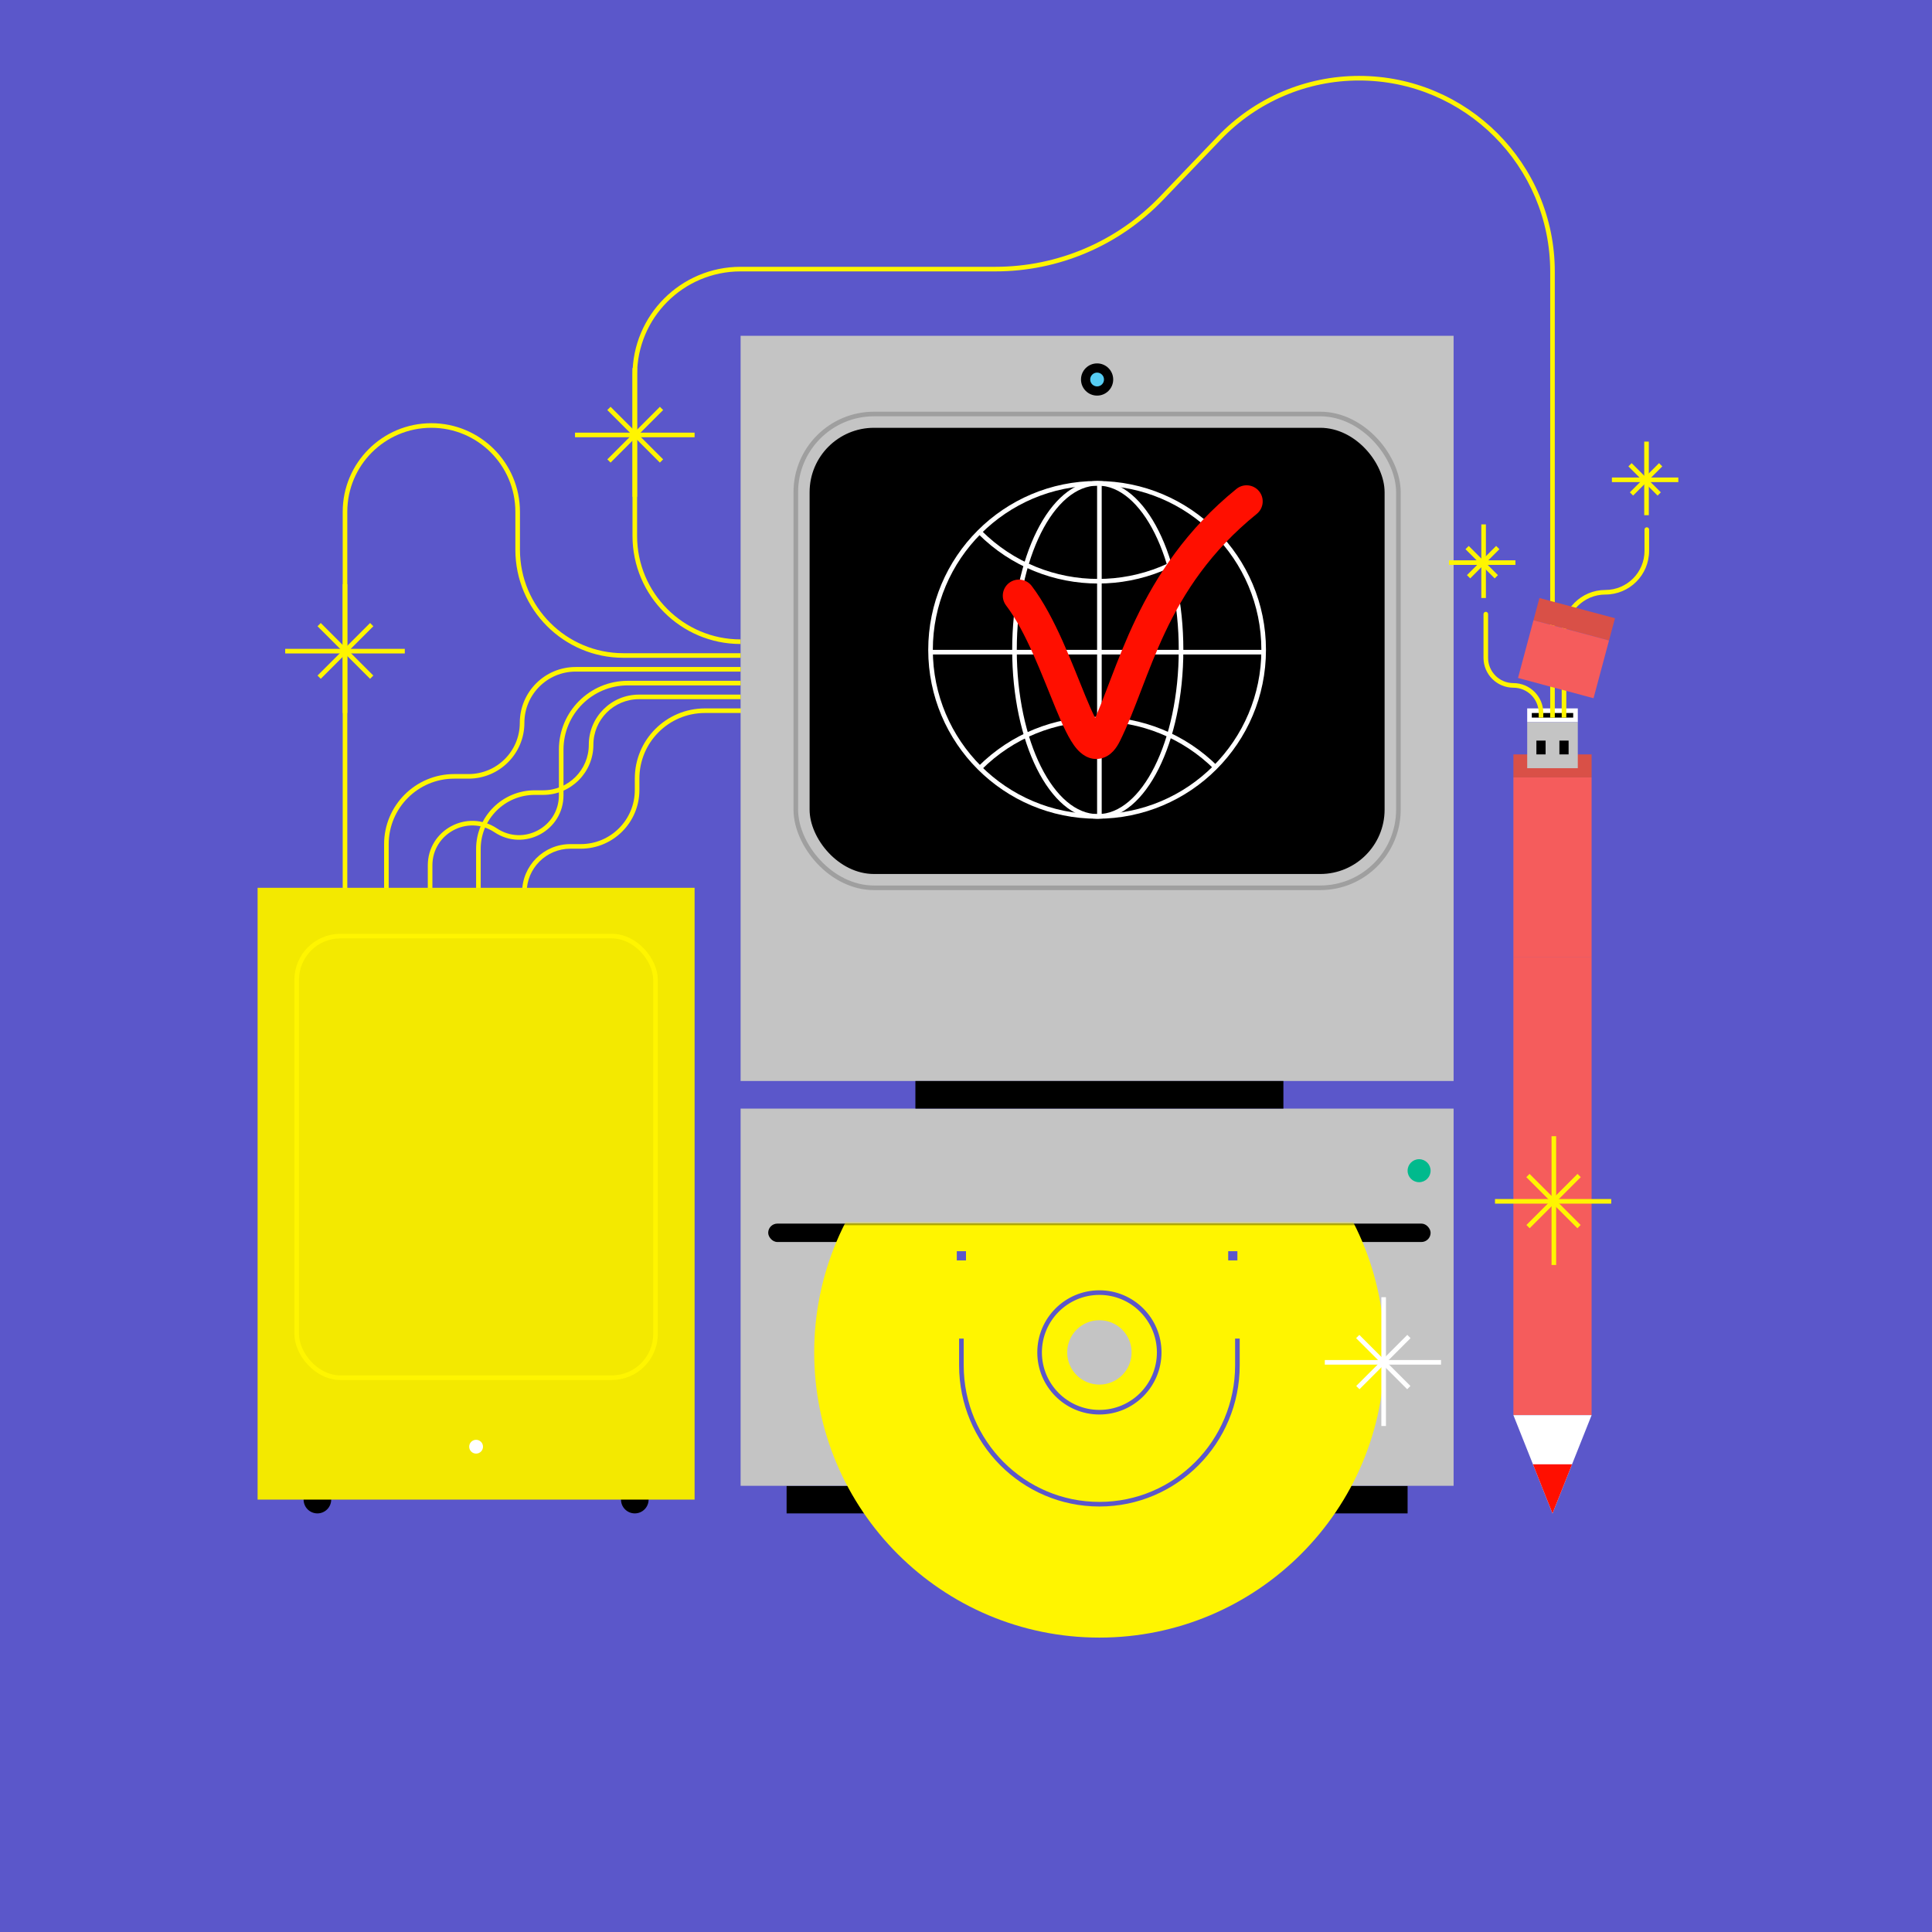 <svg width="420" height="420" viewBox="0 0 420 420" fill="none" xmlns="http://www.w3.org/2000/svg">
<rect width="420" height="420" fill="#5B57CA"/>
<rect x="332" y="154" width="11" height="3" fill="white"/>
<rect x="333" y="155" width="9" height="1" fill="black"/>
<path d="M124 184.5H126.25V183.5H124V184.5ZM139 171.75V169.25H138V171.75H139ZM153.25 155H171V154H153.25V155ZM139 169.25C139 161.38 145.38 155 153.25 155V154C144.828 154 138 160.828 138 169.25H139ZM126.25 184.5C133.292 184.5 139 178.792 139 171.75H138C138 178.239 132.739 183.5 126.25 183.5V184.5ZM114.5 194C114.5 188.753 118.753 184.5 124 184.5V183.5C118.201 183.5 113.5 188.201 113.5 194H114.5Z" fill="#FFF500"/>
<path d="M265.083 29.963L264.722 29.617L265.083 29.963ZM137.5 81.5V116.5H138.5V81.5H137.5ZM216.406 58H161V59H216.406V58ZM264.722 29.617L252.153 42.74L252.875 43.432L265.445 30.309L264.722 29.617ZM338 156V59.05H337V156H338ZM216.406 59C230.176 59 243.35 53.376 252.875 43.432L252.153 42.74C242.816 52.488 229.904 58 216.406 58V59ZM137.5 116.5C137.5 129.479 148.021 140 161 140V139C148.574 139 138.5 128.926 138.5 116.5H137.5ZM138.5 81.5C138.5 69.074 148.574 59 161 59V58C148.021 58 137.5 68.521 137.5 81.5H138.5ZM295.45 16.5C283.848 16.5 272.748 21.238 264.722 29.617L265.445 30.309C273.282 22.127 284.12 17.5 295.45 17.5V16.5ZM295.45 17.5C318.398 17.5 337 36.102 337 59.05H338C338 35.55 318.95 16.5 295.45 16.5V17.5Z" fill="#FFF500"/>
<path d="M358.5 115.125C358.5 114.849 358.276 114.625 358 114.625C357.724 114.625 357.5 114.849 357.5 115.125H358.5ZM340.5 156V142.375H339.5V156H340.5ZM340.5 142.375V137.75H339.5V142.375H340.5ZM358.5 119.75V115.125H357.5V119.75H358.5ZM349 129.25C354.247 129.25 358.5 124.997 358.5 119.75H357.5C357.5 124.444 353.694 128.25 349 128.25V129.25ZM340.5 137.75C340.5 133.056 344.306 129.25 349 129.25V128.25C343.753 128.25 339.5 132.503 339.5 137.75H340.5Z" fill="#FFF500"/>
<path d="M323.5 133.5C323.5 133.224 323.276 133 323 133C322.724 133 322.5 133.224 322.5 133.5H323.5ZM323.5 143V133.5H322.5V143H323.5ZM335.5 156V155H334.5V156H335.5ZM329 148.5C325.962 148.5 323.5 146.038 323.5 143H322.5C322.5 146.59 325.41 149.5 329 149.5V148.5ZM329 149.5C332.038 149.5 334.5 151.962 334.5 155H335.5C335.5 151.41 332.59 148.5 329 148.5V149.5Z" fill="#FFF500"/>
<rect x="171" y="323" width="135" height="6" fill="black"/>
<rect x="161" y="241" width="155" height="82" fill="#C4C4C4"/>
<rect x="161" y="73" width="155" height="162" fill="#C4C4C4"/>
<rect x="167" y="266" width="144" height="4" rx="2" fill="black"/>
<circle cx="238.5" cy="82.5" r="3.5" fill="black"/>
<circle cx="238.5" cy="82.5" r="1.5" fill="#56CCF2"/>
<mask id="mask0" mask-type="alpha" maskUnits="userSpaceOnUse" x="167" y="266" width="144" height="92">
<rect x="167" y="266" width="144" height="92" fill="#C4C4C4"/>
</mask>
<g mask="url(#mask0)">
<path fill-rule="evenodd" clip-rule="evenodd" d="M239 356C273.242 356 301 328.242 301 294C301 259.758 273.242 232 239 232C204.758 232 177 259.758 177 294C177 328.242 204.758 356 239 356ZM239 301C242.866 301 246 297.866 246 294C246 290.134 242.866 287 239 287C235.134 287 232 290.134 232 294C232 297.866 235.134 301 239 301Z" fill="#FFF500"/>
<circle cx="239" cy="294" r="13" stroke="#5B57CA"/>
<path d="M209 291V296.812C209 313.485 222.431 327 239 327C255.569 327 269 313.485 269 296.812V291" stroke="#5B57CA"/>
<line x1="209" y1="274" x2="209" y2="272" stroke="#5B57CA" stroke-width="2"/>
<line x1="268" y1="274" x2="268" y2="272" stroke="#5B57CA" stroke-width="2"/>
</g>
<circle cx="308.5" cy="254.5" r="2.5" fill="#00BA8D"/>
<rect x="176" y="93" width="125" height="97" rx="14" fill="black"/>
<rect x="173" y="90" width="131" height="103" rx="17" stroke="#9F9F9F"/>
<rect x="199" y="235" width="80" height="6" fill="black"/>
<rect x="329" y="169" width="17" height="39" fill="#F55C5C"/>
<rect x="329" y="164" width="17" height="5" fill="#D95047"/>
<rect x="332" y="157" width="11" height="10" fill="#C4C4C4"/>
<rect x="334" y="161" width="2" height="3" fill="black"/>
<rect x="339" y="161" width="2" height="3" fill="black"/>
<line x1="357.939" y1="96" x2="357.939" y2="112" stroke="#FFF500"/>
<line x1="364.854" y1="104.305" x2="350.415" y2="104.305" stroke="#FFF500"/>
<line x1="360.701" y1="107.383" x2="354.354" y2="101.036" stroke="#FFF500"/>
<line x1="361.017" y1="101.036" x2="354.671" y2="107.383" stroke="#FFF500"/>
<line x1="322.524" y1="114" x2="322.524" y2="130" stroke="#FFF500"/>
<line x1="329.439" y1="122.305" x2="315" y2="122.305" stroke="#FFF500"/>
<line x1="325.286" y1="125.383" x2="318.939" y2="119.036" stroke="#FFF500"/>
<line x1="325.603" y1="119.036" x2="319.256" y2="125.383" stroke="#FFF500"/>
<line x1="300.793" y1="282" x2="300.793" y2="310" stroke="white"/>
<line x1="313.268" y1="296.159" x2="288" y2="296.159" stroke="white"/>
<line x1="306.265" y1="301.655" x2="295.159" y2="290.549" stroke="white"/>
<line x1="306.289" y1="290.549" x2="295.183" y2="301.655" stroke="white"/>
<line x1="75" y1="127" x2="75" y2="155" stroke="#FFF500"/>
<line x1="88" y1="141.554" x2="62" y2="141.554" stroke="#FFF500"/>
<line x1="80.805" y1="147.214" x2="69.376" y2="135.786" stroke="#FFF500"/>
<line x1="80.809" y1="135.786" x2="69.38" y2="147.214" stroke="#FFF500"/>
<line x1="138" y1="80" x2="138" y2="108" stroke="#FFF500"/>
<line x1="151" y1="94.554" x2="125" y2="94.554" stroke="#FFF500"/>
<line x1="143.805" y1="100.214" x2="132.376" y2="88.786" stroke="#FFF500"/>
<line x1="143.809" y1="88.786" x2="132.38" y2="100.214" stroke="#FFF500"/>
<path d="M75.5 194V111.268H74.5V194H75.5ZM112.035 111.268V119.5H113.035V111.268H112.035ZM135.535 143H161V142H135.535V143ZM112.035 119.5C112.035 132.479 122.556 143 135.535 143V142C123.109 142 113.035 131.926 113.035 119.5H112.035ZM93.767 93C103.856 93 112.035 101.179 112.035 111.268H113.035C113.035 100.626 104.409 92 93.767 92V93ZM75.5 111.268C75.5 101.179 83.679 93 93.767 93V92C83.126 92 74.5 100.626 74.5 111.268H75.5Z" fill="#FFF500"/>
<path d="M104.5 194V184.553H103.5V194H104.5ZM116.25 172.803H118.099V171.803H116.25V172.803ZM138.901 152H161V151H138.901V152ZM129 161.901C129 156.433 133.433 152 138.901 152V151C132.881 151 128 155.881 128 161.901H129ZM118.099 172.803C124.119 172.803 129 167.922 129 161.901H128C128 167.37 123.567 171.803 118.099 171.803V172.803ZM104.5 184.553C104.5 178.063 109.761 172.803 116.25 172.803V171.803C109.208 171.803 103.5 177.511 103.5 184.553H104.5Z" fill="#FFF500"/>
<path d="M84.5 194V183.521H83.5V194H84.5ZM98.75 169.271H101.865V168.271H98.75V169.271ZM125.135 146H161V145H125.135V146ZM114 157.135C114 150.985 118.985 146 125.135 146V145C118.433 145 113 150.433 113 157.135H114ZM101.865 169.271C108.567 169.271 114 163.837 114 157.135H113C113 163.285 108.015 168.271 101.865 168.271V169.271ZM84.5 183.521C84.5 175.651 90.88 169.271 98.75 169.271V168.271C90.328 168.271 83.5 175.098 83.5 183.521H84.5Z" fill="#FFF500"/>
<path d="M94 194V188.126H93V194H94ZM122.5 172.874V162.967H121.5V172.874H122.5ZM136.467 149H161V148H136.467V149ZM122.5 162.967C122.5 155.253 128.753 149 136.467 149V148C128.201 148 121.5 154.701 121.5 162.967H122.5ZM107.473 180.916C113.896 185.198 122.5 180.594 122.5 172.874H121.5C121.5 179.795 113.786 183.923 108.027 180.084L107.473 180.916ZM94 188.126C94 181.205 101.714 177.077 107.473 180.916L108.027 180.084C101.604 175.802 93 180.406 93 188.126H94Z" fill="#FFF500"/>
<rect x="334.659" y="130" width="17" height="5" transform="rotate(15 334.659 130)" fill="#D95047"/>
<rect x="333.365" y="134.83" width="17" height="13" transform="rotate(15 333.365 134.83)" fill="#F55C5C"/>
<circle cx="238.5" cy="141.274" r="36.21" fill="black" stroke="white"/>
<ellipse cx="238.645" cy="141.274" rx="18.105" ry="36.21" stroke="white"/>
<path d="M264.422 115.707C250.224 129.905 227.206 129.905 213.008 115.707" stroke="white"/>
<path d="M213.008 166.981C227.205 152.783 250.224 152.783 264.422 166.981" stroke="white"/>
<line x1="239" y1="104.774" x2="239" y2="177.774" stroke="white"/>
<line x1="275" y1="141.774" x2="202" y2="141.774" stroke="white"/>
<circle cx="69" cy="326" r="3" fill="black"/>
<circle cx="138" cy="326" r="3" fill="black"/>
<rect x="56" y="193" width="95" height="133" fill="#F3E900"/>
<circle cx="103.5" cy="314.5" r="1.5" fill="white"/>
<rect x="64.5" y="203.5" width="78" height="96" rx="9.5" stroke="#FFF500"/>
<path d="M224.287 127.382C223.117 125.843 220.921 125.544 219.382 126.713C217.843 127.883 217.544 130.079 218.713 131.618L224.287 127.382ZM240.296 159.608L237.164 158.046L237.164 158.046L240.296 159.608ZM273.202 111.72C274.705 110.504 274.937 108.3 273.72 106.798C272.504 105.295 270.3 105.063 268.798 106.28L273.202 111.72ZM218.713 131.618C223.107 137.398 226.436 146.592 229.506 154.025C230.249 155.821 230.982 157.521 231.705 158.975C232.404 160.38 233.202 161.784 234.124 162.84C234.916 163.749 236.714 165.428 239.278 164.892C241.576 164.412 242.797 162.435 243.428 161.17L237.164 158.046C236.649 159.079 236.72 158.275 237.846 158.04C239.237 157.749 239.84 158.745 239.398 158.238C239.085 157.88 238.608 157.136 237.973 155.859C237.362 154.63 236.703 153.112 235.976 151.352C233.17 144.558 229.393 134.102 224.287 127.382L218.713 131.618ZM243.428 161.17C250.201 147.589 252.987 128.085 273.202 111.72L268.798 106.28C247.013 123.915 242.88 146.584 237.164 158.046L243.428 161.17Z" fill="#FF0F00"/>
<rect x="346" y="307.647" width="17" height="99.647" transform="rotate(-180 346 307.647)" fill="#F55C5C"/>
<path d="M337.5 329L329 307.647L346 307.647L337.5 329Z" fill="white"/>
<path d="M337.5 329L333.25 318.324L341.75 318.324L337.5 329Z" fill="#FF0F00"/>
<line x1="337.793" y1="247" x2="337.793" y2="275" stroke="#FFF500"/>
<line x1="350.268" y1="261.159" x2="325" y2="261.159" stroke="#FFF500"/>
<line x1="343.265" y1="266.655" x2="332.159" y2="255.549" stroke="#FFF500"/>
<line x1="343.289" y1="255.549" x2="332.183" y2="266.655" stroke="#FFF500"/>
</svg>
